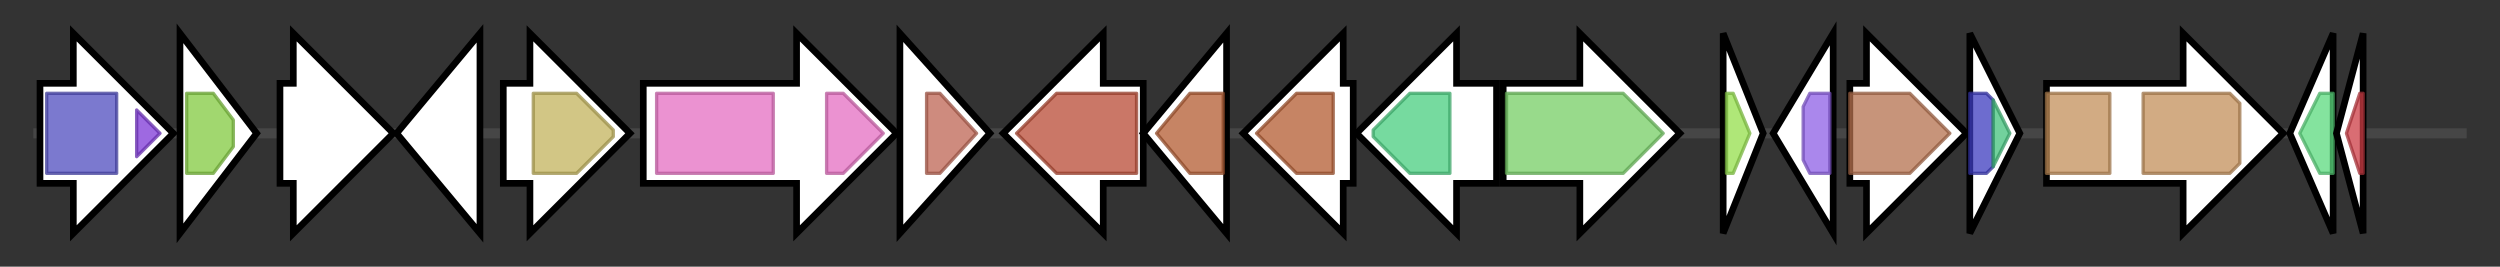 <svg version="1.1" baseProfile="full" xmlns="http://www.w3.org/2000/svg" width="750.067" height="80">
	<rect width="100%" height="100%" fill="#333333" stroke="none"/>
	<g>
		<line x1="10" y1="40.0" x2="740.067" y2="40.0" style="stroke:rgb(70,70,70); stroke-width:3 "/>
		<g>
			<title> (ctg628_10)</title>
			<polygon class=" (ctg628_10)" points="12,25 22,25 22,10 52,40 22,70 22,55 12,55" fill="rgb(255,255,255)" fill-opacity="1.0" stroke="rgb(0,0,0)" stroke-width="2"  />
			<g>
				<title>MacB_PCD (PF12704)
"MacB-like periplasmic core domain"</title>
				<rect class="PF12704" x="14" y="28" stroke-linejoin="round" width="21" height="24" fill="rgb(79,76,190)" stroke="rgb(63,60,152)" stroke-width="1" opacity="0.75" />
			</g>
			<g>
				<title>FtsX (PF02687)
"FtsX-like permease family"</title>
				<polygon class="PF02687" points="41,33 48,40 41,47" stroke-linejoin="round" width="10" height="24" fill="rgb(126,55,214)" stroke="rgb(100,44,171)" stroke-width="1" opacity="0.75" />
			</g>
		</g>
		<g>
			<title> (ctg628_11)</title>
			<polygon class=" (ctg628_11)" points="54,10 77,40 54,70" fill="rgb(255,255,255)" fill-opacity="1.0" stroke="rgb(0,0,0)" stroke-width="2"  />
			<g>
				<title>ABC_tran (PF00005)
"ABC transporter"</title>
				<polygon class="PF00005" points="56,28 64,28 70,36 70,44 64,52 56,52" stroke-linejoin="round" width="14" height="24" fill="rgb(129,201,63)" stroke="rgb(103,160,50)" stroke-width="1" opacity="0.75" />
			</g>
		</g>
		<g>
			<title> (ctg628_12)</title>
			<polygon class=" (ctg628_12)" points="84,25 88,25 88,10 118,40 88,70 88,55 84,55" fill="rgb(255,255,255)" fill-opacity="1.0" stroke="rgb(0,0,0)" stroke-width="2"  />
		</g>
		<g>
			<title> (ctg628_13)</title>
			<polygon class=" (ctg628_13)" points="119,40 144,10 144,70" fill="rgb(255,255,255)" fill-opacity="1.0" stroke="rgb(0,0,0)" stroke-width="2"  />
		</g>
		<g>
			<title> (ctg628_14)</title>
			<polygon class=" (ctg628_14)" points="151,25 159,25 159,10 189,40 159,70 159,55 151,55" fill="rgb(255,255,255)" fill-opacity="1.0" stroke="rgb(0,0,0)" stroke-width="2"  />
			<g>
				<title>DUF2236 (PF09995)
"Uncharacterized protein conserved in bacteria (DUF2236)"</title>
				<polygon class="PF09995" points="160,28 173,28 184,39 184,41 173,52 160,52" stroke-linejoin="round" width="24" height="24" fill="rgb(194,179,92)" stroke="rgb(155,143,73)" stroke-width="1" opacity="0.75" />
			</g>
		</g>
		<g>
			<title> (ctg628_15)</title>
			<polygon class=" (ctg628_15)" points="193,25 239,25 239,10 269,40 239,70 239,55 193,55" fill="rgb(255,255,255)" fill-opacity="1.0" stroke="rgb(0,0,0)" stroke-width="2"  />
			<g>
				<title>MMPL (PF03176)
"MMPL family"</title>
				<rect class="PF03176" x="197" y="28" stroke-linejoin="round" width="35" height="24" fill="rgb(228,109,193)" stroke="rgb(182,87,154)" stroke-width="1" opacity="0.75" />
			</g>
			<g>
				<title>MMPL (PF03176)
"MMPL family"</title>
				<polygon class="PF03176" points="248,28 253,28 265,40 253,52 248,52" stroke-linejoin="round" width="21" height="24" fill="rgb(228,109,193)" stroke="rgb(182,87,154)" stroke-width="1" opacity="0.75" />
			</g>
		</g>
		<g>
			<title> (ctg628_16)</title>
			<polygon class=" (ctg628_16)" points="270,10 297,40 270,70" fill="rgb(255,255,255)" fill-opacity="1.0" stroke="rgb(0,0,0)" stroke-width="2"  />
			<g>
				<title>LolA_like (PF17131)
"Outer membrane lipoprotein-sorting protein"</title>
				<polygon class="PF17131" points="278,28 282,28 293,40 282,52 278,52" stroke-linejoin="round" width="18" height="24" fill="rgb(189,100,83)" stroke="rgb(151,80,66)" stroke-width="1" opacity="0.75" />
			</g>
		</g>
		<g>
			<title> (ctg628_17)</title>
			<polygon class=" (ctg628_17)" points="343,25 331,25 331,10 301,40 331,70 331,55 343,55" fill="rgb(255,255,255)" fill-opacity="1.0" stroke="rgb(0,0,0)" stroke-width="2"  />
			<g>
				<title>Amino_oxidase (PF01593)
"Flavin containing amine oxidoreductase"</title>
				<polygon class="PF01593" points="305,40 317,28 341,28 341,52 317,52" stroke-linejoin="round" width="40" height="24" fill="rgb(184,74,52)" stroke="rgb(147,59,41)" stroke-width="1" opacity="0.75" />
			</g>
		</g>
		<g>
			<title> (ctg628_18)</title>
			<polygon class=" (ctg628_18)" points="343,40 368,10 368,70" fill="rgb(255,255,255)" fill-opacity="1.0" stroke="rgb(0,0,0)" stroke-width="2"  />
			<g>
				<title>SQS_PSY (PF00494)
"Squalene/phytoene synthase"</title>
				<polygon class="PF00494" points="347,40 357,28 367,28 367,52 357,52" stroke-linejoin="round" width="24" height="24" fill="rgb(178,91,49)" stroke="rgb(142,72,39)" stroke-width="1" opacity="0.75" />
			</g>
		</g>
		<g>
			<title> (ctg628_19)</title>
			<polygon class=" (ctg628_19)" points="406,25 403,25 403,10 373,40 403,70 403,55 406,55" fill="rgb(255,255,255)" fill-opacity="1.0" stroke="rgb(0,0,0)" stroke-width="2"  />
			<g>
				<title>SQS_PSY (PF00494)
"Squalene/phytoene synthase"</title>
				<polygon class="PF00494" points="377,40 389,28 400,28 400,52 389,52" stroke-linejoin="round" width="25" height="24" fill="rgb(178,91,49)" stroke="rgb(142,72,39)" stroke-width="1" opacity="0.75" />
			</g>
		</g>
		<g>
			<title> (ctg628_20)</title>
			<polygon class=" (ctg628_20)" points="449,25 437,25 437,10 407,40 437,70 437,55 449,55" fill="rgb(255,255,255)" fill-opacity="1.0" stroke="rgb(0,0,0)" stroke-width="2"  />
			<g>
				<title>adh_short_C2 (PF13561)
"Enoyl-(Acyl carrier protein) reductase"</title>
				<polygon class="PF13561" points="412,39 423,28 435,28 435,52 423,52 412,41" stroke-linejoin="round" width="23" height="24" fill="rgb(73,205,127)" stroke="rgb(58,164,101)" stroke-width="1" opacity="0.75" />
			</g>
		</g>
		<g>
			<title> (ctg628_21)</title>
			<polygon class=" (ctg628_21)" points="451,25 474,25 474,10 504,40 474,70 474,55 451,55" fill="rgb(255,255,255)" fill-opacity="1.0" stroke="rgb(0,0,0)" stroke-width="2"  />
			<g>
				<title>G_glu_transpept (PF01019)
"Gamma-glutamyltranspeptidase"</title>
				<polygon class="PF01019" points="452,28 487,28 499,40 487,52 452,52" stroke-linejoin="round" width="51" height="24" fill="rgb(117,205,100)" stroke="rgb(93,164,80)" stroke-width="1" opacity="0.75" />
			</g>
		</g>
		<g>
			<title> (ctg628_22)</title>
			<polygon class=" (ctg628_22)" points="517,10 529,40 517,70" fill="rgb(255,255,255)" fill-opacity="1.0" stroke="rgb(0,0,0)" stroke-width="2"  />
			<g>
				<title>HSP20 (PF00011)
"Hsp20/alpha crystallin family"</title>
				<polygon class="PF00011" points="518,28 520,28 525,40 520,52 518,52" stroke-linejoin="round" width="10" height="24" fill="rgb(148,223,75)" stroke="rgb(118,178,60)" stroke-width="1" opacity="0.75" />
			</g>
		</g>
		<g>
			<title> (ctg628_23)</title>
			<polygon class=" (ctg628_23)" points="532,40 550,10 550,70" fill="rgb(255,255,255)" fill-opacity="1.0" stroke="rgb(0,0,0)" stroke-width="2"  />
			<g>
				<title>DUF1640 (PF07798)
"Protein of unknown function (DUF1640)"</title>
				<polygon class="PF07798" points="541,32 543,28 549,28 549,52 543,52 541,48" stroke-linejoin="round" width="8" height="24" fill="rgb(142,95,229)" stroke="rgb(113,76,183)" stroke-width="1" opacity="0.75" />
			</g>
		</g>
		<g>
			<title> (ctg628_24)</title>
			<polygon class=" (ctg628_24)" points="555,25 560,25 560,10 590,40 560,70 560,55 555,55" fill="rgb(255,255,255)" fill-opacity="1.0" stroke="rgb(0,0,0)" stroke-width="2"  />
			<g>
				<title>Bac_luciferase (PF00296)
"Luciferase-like monooxygenase"</title>
				<polygon class="PF00296" points="555,28 573,28 585,40 585,40 573,52 555,52" stroke-linejoin="round" width="30" height="24" fill="rgb(180,112,78)" stroke="rgb(144,89,62)" stroke-width="1" opacity="0.75" />
			</g>
		</g>
		<g>
			<title> (ctg628_25)</title>
			<polygon class=" (ctg628_25)" points="591,10 606,40 591,70" fill="rgb(255,255,255)" fill-opacity="1.0" stroke="rgb(0,0,0)" stroke-width="2"  />
			<g>
				<title>Fer2 (PF00111)
"2Fe-2S iron-sulfur cluster binding domain"</title>
				<polygon class="PF00111" points="591,28 596,28 598,30 598,50 596,52 591,52" stroke-linejoin="round" width="7" height="24" fill="rgb(60,59,191)" stroke="rgb(48,47,152)" stroke-width="1" opacity="0.75" />
			</g>
			<g>
				<title>Fer2_2 (PF01799)
"[2Fe-2S] binding domain"</title>
				<polygon class="PF01799" points="598,30 603,40 598,50" stroke-linejoin="round" width="7" height="24" fill="rgb(67,193,124)" stroke="rgb(53,154,99)" stroke-width="1" opacity="0.75" />
			</g>
		</g>
		<g>
			<title> (ctg628_26)</title>
			<polygon class=" (ctg628_26)" points="614,25 655,25 655,10 685,40 655,70 655,55 614,55" fill="rgb(255,255,255)" fill-opacity="1.0" stroke="rgb(0,0,0)" stroke-width="2"  />
			<g>
				<title>Ald_Xan_dh_C2 (PF02738)
"Molybdopterin-binding domain of aldehyde dehydrogenase"</title>
				<rect class="PF02738" x="614" y="28" stroke-linejoin="round" width="19" height="24" fill="rgb(194,143,89)" stroke="rgb(155,114,71)" stroke-width="1" opacity="0.75" />
			</g>
			<g>
				<title>Ald_Xan_dh_C2 (PF02738)
"Molybdopterin-binding domain of aldehyde dehydrogenase"</title>
				<polygon class="PF02738" points="643,28 669,28 672,31 672,49 669,52 643,52" stroke-linejoin="round" width="29" height="24" fill="rgb(194,143,89)" stroke="rgb(155,114,71)" stroke-width="1" opacity="0.75" />
			</g>
		</g>
		<g>
			<title> (ctg628_27)</title>
			<polygon class=" (ctg628_27)" points="687,40 700,10 700,70" fill="rgb(255,255,255)" fill-opacity="1.0" stroke="rgb(0,0,0)" stroke-width="2"  />
			<g>
				<title>PIN (PF01850)
"PIN domain"</title>
				<polygon class="PF01850" points="690,40 696,28 700,28 700,52 696,52" stroke-linejoin="round" width="12" height="24" fill="rgb(91,217,126)" stroke="rgb(72,173,100)" stroke-width="1" opacity="0.75" />
			</g>
		</g>
		<g>
			<title> (ctg628_28)</title>
			<polygon class=" (ctg628_28)" points="701,40 709,10 709,70" fill="rgb(255,255,255)" fill-opacity="1.0" stroke="rgb(0,0,0)" stroke-width="2"  />
			<g>
				<title>PhdYeFM_antitox (PF02604)
"Antitoxin Phd_YefM, type II toxin-antitoxin system"</title>
				<polygon class="PF02604" points="704,40 708,28 709,28 709,52 708,52" stroke-linejoin="round" width="7" height="24" fill="rgb(204,60,69)" stroke="rgb(163,48,55)" stroke-width="1" opacity="0.75" />
			</g>
		</g>
	</g>
</svg>
